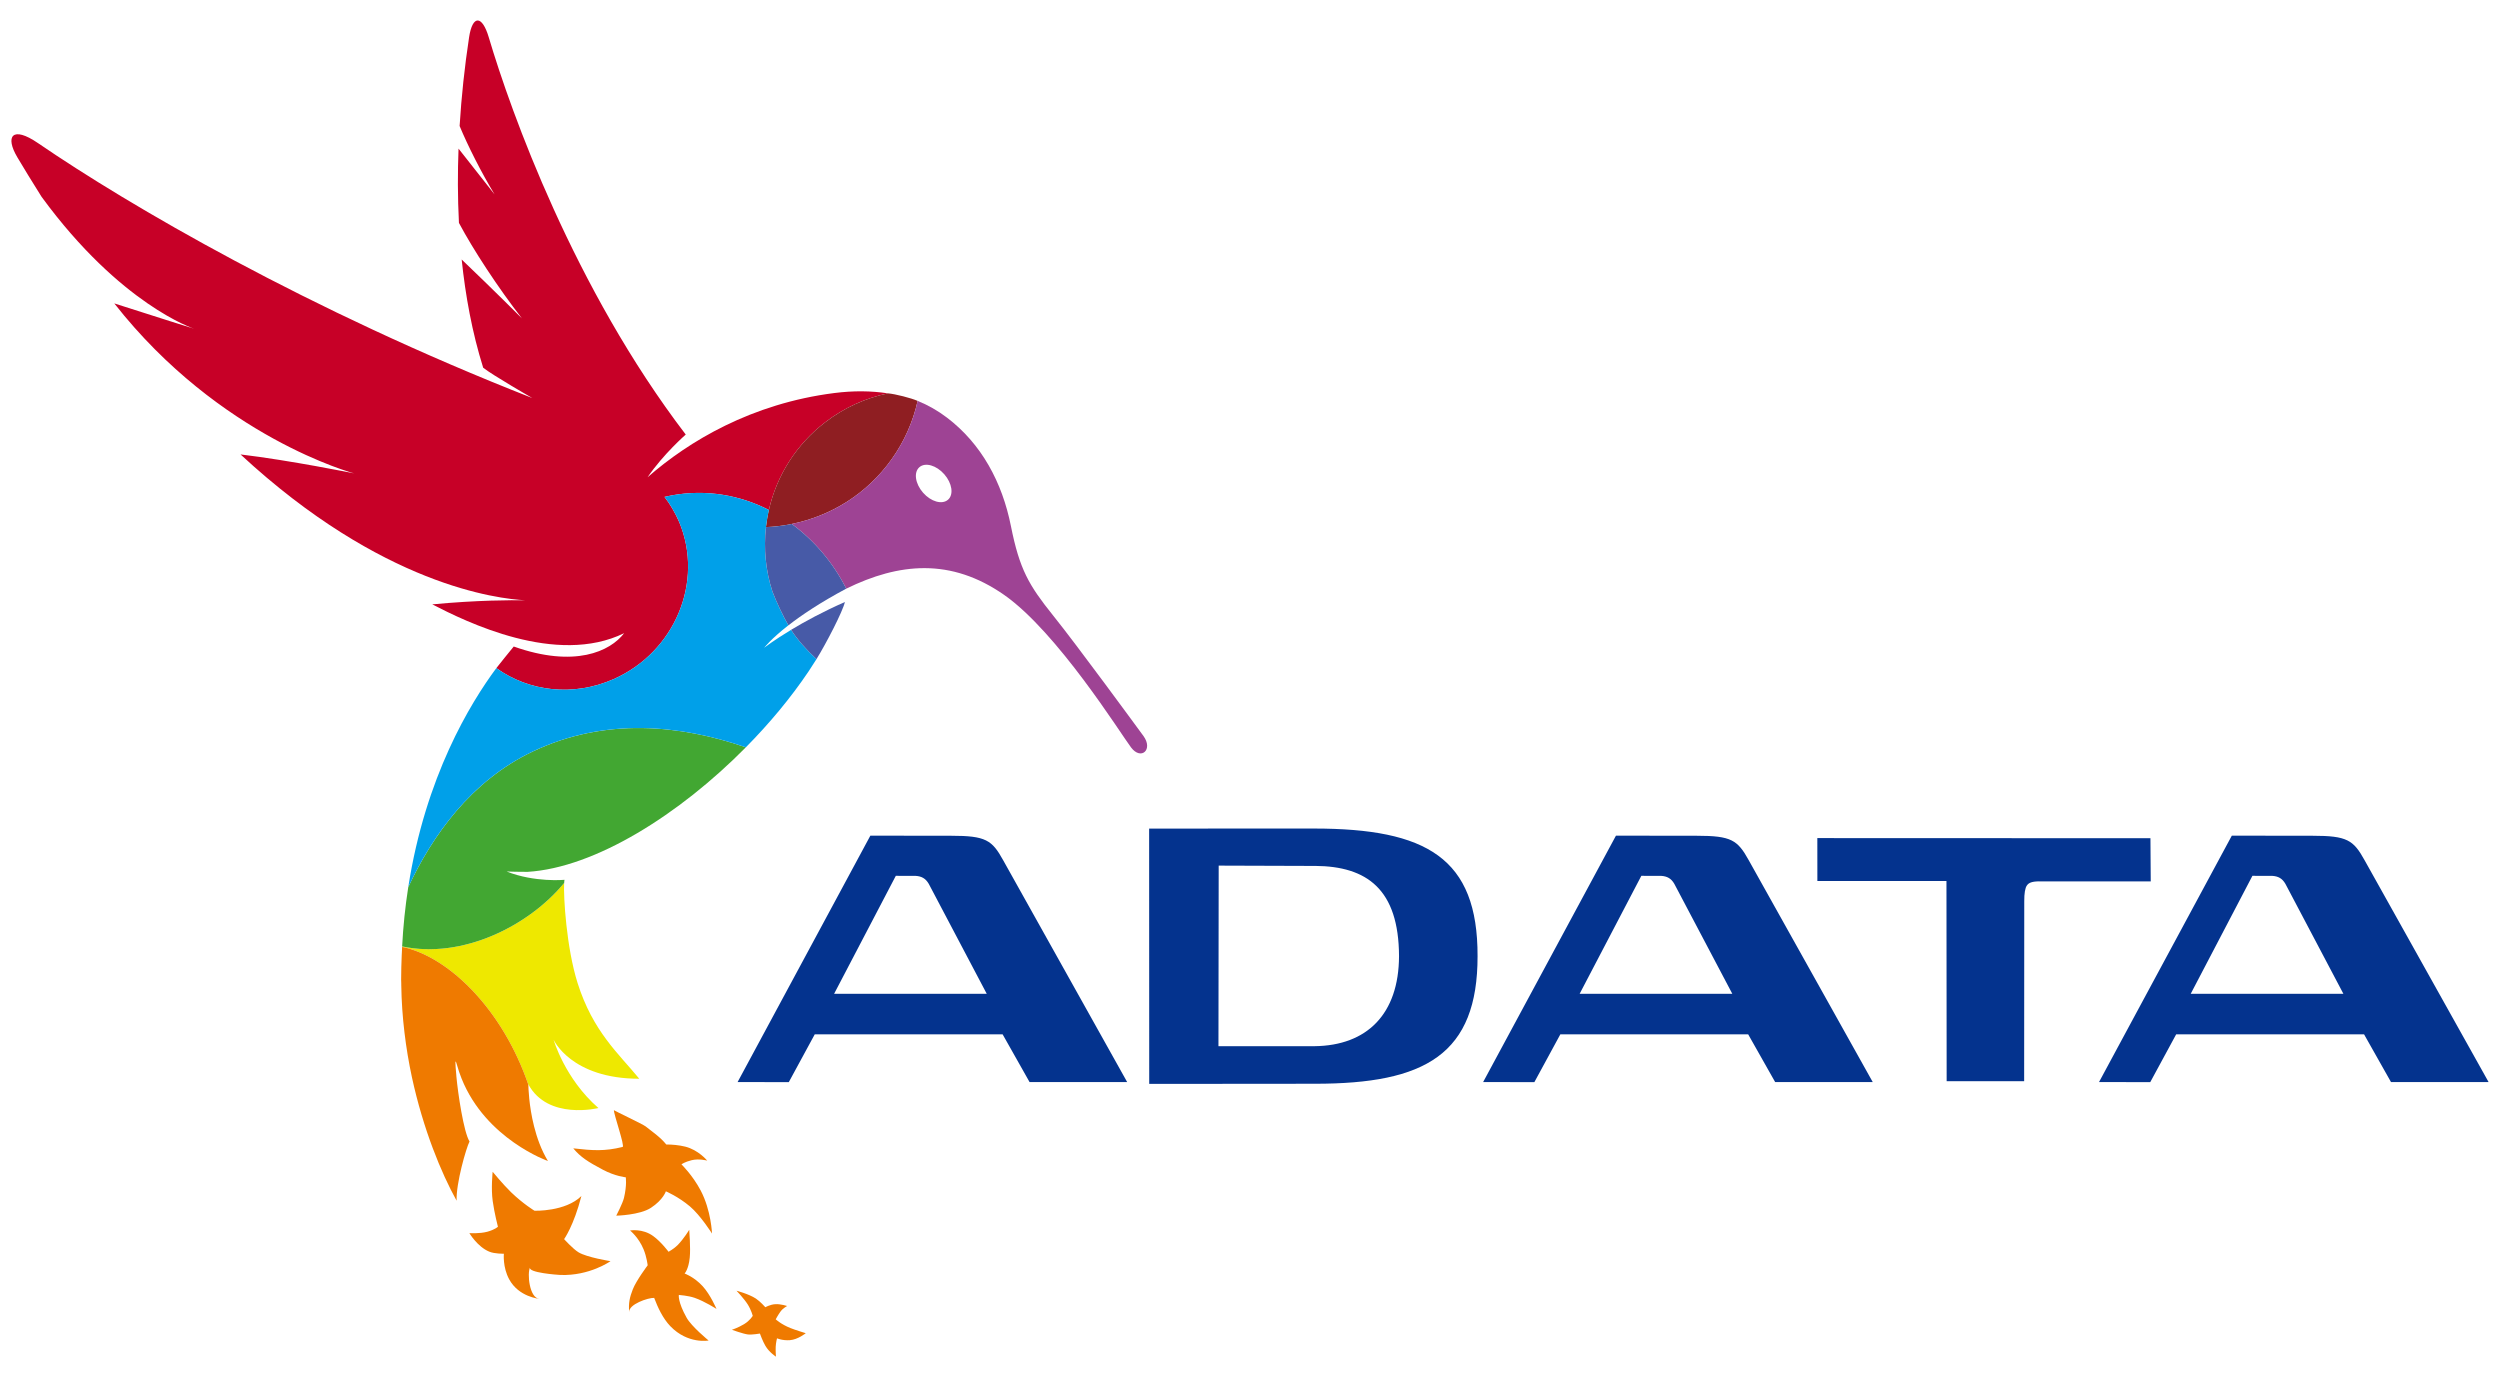 <svg width="118" height="65" viewBox="0 0 118 65" fill="none" xmlns="http://www.w3.org/2000/svg">
<path d="M18.982 44.67C18.982 44.678 18.98 44.686 18.98 44.694C21.186 45.149 23.728 47.651 24.938 51.201V51.181C25.863 52.892 28.246 52.299 28.246 52.299C26.658 50.917 26.129 49.074 26.129 49.074C26.129 49.074 26.953 50.917 30.174 50.917C29.206 49.733 27.991 48.701 27.262 46.399C26.736 44.733 26.59 42.326 26.628 41.675C24.955 43.71 21.819 45.277 18.982 44.67Z" fill="#EEE800"/>
<path d="M24.901 41.152C28.094 40.956 32.082 38.434 35.204 35.273C32.131 34.219 28.579 33.837 25.139 35.473C22.226 36.861 20.398 39.453 19.269 41.875C19.125 42.801 19.029 43.735 18.981 44.671C21.819 45.278 24.955 43.71 26.629 41.675C26.633 41.609 26.637 41.556 26.645 41.527C26.644 41.529 25.235 41.659 23.912 41.135C24.138 41.139 24.476 41.156 24.901 41.152Z" fill="#42A732"/>
<path d="M18.981 44.694C18.974 44.826 18.965 44.957 18.961 45.091C18.946 45.466 18.934 45.846 18.934 46.238C18.934 46.304 18.94 46.368 18.94 46.434V46.493C18.951 47.258 19.003 48.005 19.091 48.734C19.175 49.442 19.292 50.146 19.442 50.843C19.973 53.294 20.824 55.363 21.552 56.673C21.522 55.853 22.007 54.173 22.162 53.878C21.888 53.45 21.612 51.595 21.542 50.812C21.54 50.775 21.536 50.74 21.534 50.707C21.49 50.221 21.466 49.894 21.567 50.259C21.631 50.488 21.704 50.703 21.788 50.911C22.935 53.771 25.864 54.801 25.864 54.801C25.551 54.287 25.345 53.707 25.208 53.164C24.961 52.184 24.94 51.327 24.939 51.201C23.728 47.651 21.186 45.149 18.981 44.694ZM36.614 62.272C36.614 62.272 36.731 62.054 36.837 61.909C36.954 61.745 37.152 61.644 37.152 61.644C37.152 61.644 36.852 61.543 36.6 61.557C36.35 61.57 36.125 61.702 36.125 61.702C36.125 61.702 35.883 61.428 35.677 61.292C35.339 61.072 34.765 60.923 34.765 60.923C34.765 60.923 35.127 61.304 35.292 61.568C35.46 61.834 35.529 62.108 35.529 62.108C35.529 62.108 35.402 62.33 35.119 62.501C34.834 62.672 34.546 62.766 34.546 62.766C34.546 62.766 35.077 62.959 35.3 62.986C35.486 63.01 35.868 62.944 35.868 62.944C35.868 62.944 36.001 63.312 36.125 63.52C36.3 63.825 36.624 64.034 36.624 64.034C36.624 64.034 36.603 63.725 36.614 63.557C36.624 63.363 36.675 63.168 36.675 63.168C36.675 63.168 36.931 63.283 37.284 63.256C37.663 63.227 38.032 62.927 38.032 62.927C38.032 62.927 37.509 62.768 37.308 62.684C36.868 62.509 36.614 62.272 36.614 62.272ZM32.784 61.257C33.275 61.428 33.818 61.782 33.818 61.782C33.818 61.782 33.538 61.115 33.164 60.707C32.758 60.266 32.313 60.11 32.313 60.11C32.313 60.11 32.502 59.917 32.556 59.358C32.602 58.911 32.532 58.046 32.532 58.046C32.532 58.046 32.285 58.46 31.985 58.769C31.815 58.94 31.556 59.084 31.556 59.084C31.556 59.084 31.2 58.607 30.829 58.341C30.327 57.974 29.738 58.079 29.738 58.079C29.738 58.079 30.144 58.399 30.379 58.973C30.526 59.33 30.57 59.722 30.57 59.722C30.57 59.722 30.03 60.442 29.869 60.855C29.725 61.22 29.658 61.506 29.698 61.934C29.662 61.564 30.591 61.249 30.877 61.26C31.049 61.714 31.285 62.227 31.64 62.597C32.47 63.458 33.446 63.272 33.446 63.272C33.446 63.272 32.638 62.612 32.407 62.194C31.981 61.434 32.041 61.121 32.041 61.121C32.041 61.121 32.489 61.154 32.784 61.257Z" fill="#EF7A00"/>
<path d="M26.626 58.487C26.626 58.487 27.081 57.857 27.442 56.453C26.683 57.198 25.229 57.147 25.229 57.147C25.229 57.147 24.704 56.833 24.122 56.273C23.733 55.893 23.253 55.308 23.253 55.308C23.253 55.308 23.172 56.098 23.255 56.686C23.337 57.273 23.502 57.903 23.502 57.903C23.502 57.903 23.366 58.036 23.006 58.137C22.626 58.239 22.154 58.203 22.154 58.203C22.154 58.203 22.535 58.847 23.088 59.076C23.35 59.187 23.783 59.175 23.783 59.175C23.783 59.175 23.719 59.81 24.035 60.386C24.489 61.22 25.445 61.303 25.455 61.303C24.987 61.265 24.873 60.102 25.021 59.817C24.889 60.075 26.353 60.174 26.446 60.178C27.831 60.23 28.815 59.527 28.815 59.527C28.815 59.527 27.709 59.352 27.306 59.109C27.04 58.947 26.626 58.487 26.626 58.487ZM29.087 57.38C29.087 57.38 30.197 57.355 30.723 57.01C31.305 56.629 31.429 56.23 31.429 56.23C31.429 56.23 32.011 56.476 32.565 56.943C33.059 57.359 33.607 58.223 33.607 58.223C33.607 58.223 33.568 57.134 33.073 56.193C32.687 55.462 32.165 54.958 32.165 54.958C32.165 54.958 32.31 54.843 32.652 54.76C32.997 54.676 33.38 54.781 33.38 54.781C33.38 54.781 32.969 54.276 32.339 54.12C32.047 54.049 31.732 54.02 31.447 54.02C31.184 53.687 30.817 53.44 30.473 53.166C30.346 53.065 28.975 52.416 28.976 52.4C28.965 52.585 29.504 54.107 29.387 54.136C28.537 54.346 27.983 54.307 27.058 54.202C27.404 54.618 27.754 54.838 28.45 55.208C29.037 55.522 29.536 55.569 29.536 55.569C29.536 55.569 29.598 55.927 29.451 56.544C29.387 56.805 29.087 57.38 29.087 57.38Z" fill="#EF7A00"/>
<path d="M24.8 28.333C24.155 28.324 22.533 28.324 20.403 28.526C21.989 29.345 26.264 31.455 29.46 29.885C28.801 30.75 27.119 31.533 24.252 30.517C24.252 30.517 24.251 30.517 24.249 30.515C24.166 30.61 23.475 31.471 23.427 31.536C24.958 32.636 27.053 32.902 28.969 32.052C31.852 30.773 33.232 27.459 32.062 24.65C31.971 24.432 31.864 24.228 31.748 24.027C31.634 23.828 31.506 23.636 31.365 23.454C31.475 23.429 31.585 23.405 31.696 23.384C33.337 23.083 34.918 23.37 36.291 24.07C36.665 22.43 37.6 20.97 38.936 19.941C39.842 19.241 40.861 18.786 41.912 18.567C41.131 18.446 40.282 18.436 39.382 18.551C35.474 19.047 32.512 20.822 30.565 22.527C31.314 21.429 32.367 20.511 32.367 20.511C27.096 13.608 24.12 5.299 23.069 1.759C22.758 0.71 22.303 0.695 22.141 1.759C21.93 3.148 21.78 4.546 21.694 5.948C22.087 6.893 22.714 8.133 23.343 9.175C22.642 8.284 22.088 7.579 21.643 7.015C21.6 8.119 21.599 9.301 21.662 10.521C22.334 11.784 23.502 13.571 24.636 15.029C24.636 15.029 23.316 13.704 21.791 12.248C21.968 13.951 22.284 15.69 22.806 17.356C23.233 17.7 25.126 18.788 25.126 18.788C14.544 14.642 6.069 9.682 1.794 6.755C0.579 5.922 0.225 6.428 0.824 7.433C1.133 7.952 1.515 8.58 1.965 9.293C5.7 14.397 9.161 15.516 9.161 15.516C9.161 15.516 7.448 14.983 5.395 14.321C10.37 20.664 16.716 22.344 16.716 22.344C16.716 22.344 13.69 21.728 11.353 21.449C18.032 27.636 23.495 28.265 24.8 28.333Z" fill="#C70027"/>
<path d="M36.291 24.07C36.229 24.336 36.187 24.608 36.153 24.88C36.511 24.865 36.868 24.826 37.22 24.762C37.27 24.752 37.32 24.742 37.37 24.731C39.206 24.359 40.911 23.323 42.08 21.683C42.673 20.854 43.092 19.915 43.313 18.922C43.01 18.788 42.255 18.595 41.912 18.566C40.861 18.786 39.842 19.24 38.936 19.941C37.6 20.969 36.665 22.429 36.291 24.07Z" fill="#8F1E22"/>
<path d="M44.745 23.588C44.467 23.829 43.941 23.681 43.568 23.255C43.197 22.831 43.118 22.293 43.395 22.052C43.672 21.811 44.197 21.96 44.571 22.386C44.942 22.81 45.023 23.348 44.745 23.588ZM53.97 34.738C53.614 34.252 50.85 30.475 49.706 29.05C48.561 27.622 48.124 26.881 47.714 24.824C47.304 22.769 46.326 20.945 44.69 19.707C44.268 19.386 43.805 19.122 43.313 18.922C43.092 19.915 42.673 20.854 42.08 21.682C40.911 23.324 39.206 24.359 37.37 24.73C38.445 25.518 39.334 26.574 39.943 27.785C42.432 26.564 44.879 26.325 47.393 28.078C49.905 29.832 52.901 34.638 53.387 35.281C53.858 35.905 54.442 35.384 53.97 34.738Z" fill="#9E4394"/>
<path d="M38.514 31.148C38.305 31.469 38.198 31.638 38.156 31.704C38.278 31.521 38.398 31.336 38.514 31.148Z" fill="#00A0E9"/>
<path d="M37.34 29.729C36.521 30.222 36.068 30.576 36.068 30.576C36.068 30.576 36.377 30.166 37.213 29.515C36.946 29.051 36.659 28.44 36.459 27.923C36.138 26.933 36.041 25.893 36.153 24.88C36.187 24.608 36.23 24.336 36.291 24.07C34.918 23.37 33.337 23.082 31.696 23.383C31.585 23.405 31.475 23.428 31.365 23.454C31.506 23.636 31.634 23.827 31.749 24.027C31.863 24.227 31.971 24.431 32.061 24.649C33.232 27.458 31.852 30.773 28.969 32.052C27.053 32.902 24.958 32.635 23.427 31.535C22.199 33.193 20.081 36.654 19.27 41.875C20.398 39.453 22.226 36.861 25.14 35.473C28.579 33.836 32.131 34.219 35.204 35.273C36.325 34.14 37.332 32.925 38.154 31.706C38.239 31.574 38.535 31.115 38.538 31.111C38.061 30.668 37.624 30.174 37.34 29.729ZM38.538 31.111C38.531 31.123 38.523 31.134 38.514 31.148C38.523 31.134 38.531 31.125 38.538 31.111Z" fill="#00A0E9"/>
<path d="M38.156 31.704L38.154 31.706C38.123 31.747 38.118 31.757 38.156 31.704Z" fill="#00A0E9"/>
<path d="M38.538 31.111C38.535 31.115 38.24 31.574 38.154 31.706C38.154 31.704 38.156 31.704 38.156 31.704C38.198 31.638 38.305 31.469 38.514 31.149C38.523 31.135 38.531 31.123 38.538 31.111Z" fill="#00A0E9"/>
<path d="M38.538 31.111C38.998 30.368 39.779 28.858 39.88 28.414C38.843 28.871 37.98 29.341 37.34 29.728C37.623 30.174 38.061 30.668 38.538 31.111Z" fill="#475AA7"/>
<path d="M37.37 24.73C37.32 24.742 37.27 24.752 37.221 24.761C36.868 24.826 36.511 24.865 36.153 24.88C36.041 25.893 36.138 26.933 36.459 27.922C36.659 28.44 36.946 29.05 37.214 29.515C37.819 29.044 38.701 28.447 39.943 27.784C39.334 26.573 38.445 25.518 37.37 24.73Z" fill="#475AA7"/>
<path d="M103.402 46.907L106.314 41.339L107.249 41.341C107.531 41.358 107.72 41.459 107.87 41.716L110.608 46.907H103.402ZM111.608 40.602C111.08 39.65 110.786 39.448 109.162 39.448L105.342 39.443L99.074 51.073L101.492 51.077L102.716 48.819H111.583L112.855 51.073H117.461L111.608 40.602ZM74.559 46.907L77.471 41.339L78.404 41.341C78.686 41.358 78.878 41.459 79.027 41.716L81.765 46.907H74.559ZM80.092 39.448L76.273 39.443L70.004 51.073L72.422 51.077L73.649 48.819H82.513L83.787 51.073H88.393L82.54 40.602C82.012 39.65 81.72 39.448 80.092 39.448ZM39.37 46.907L42.282 41.339L43.214 41.341C43.496 41.358 43.686 41.459 43.837 41.716L46.574 46.907H39.37ZM44.904 39.448L41.081 39.443L34.815 51.073L37.231 51.077L38.457 48.819H47.323L48.595 51.073H53.202L47.349 40.602C46.823 39.65 46.528 39.448 44.904 39.448ZM101.501 39.564L85.778 39.558L85.78 41.582H91.873L91.882 51.034H95.54L95.545 42.535C95.543 42.165 95.585 41.91 95.669 41.794C95.745 41.685 95.866 41.605 96.238 41.6C96.243 41.601 96.249 41.602 96.254 41.602H101.515L101.501 39.564ZM62.046 49.38H57.511L57.522 40.857L62.028 40.872C62.042 40.871 62.053 40.871 62.066 40.871C64.523 40.884 66.021 41.974 66.034 45.13C66.024 47.872 64.516 49.352 62.046 49.38ZM62.012 39.107L54.239 39.109L54.243 51.16H54.317L62.029 51.153H62.061C64.666 51.153 66.583 50.811 67.859 49.879C69.134 48.946 69.744 47.427 69.741 45.13C69.754 40.494 67.331 39.107 62.012 39.107Z" fill="#04338E"/>
</svg>
